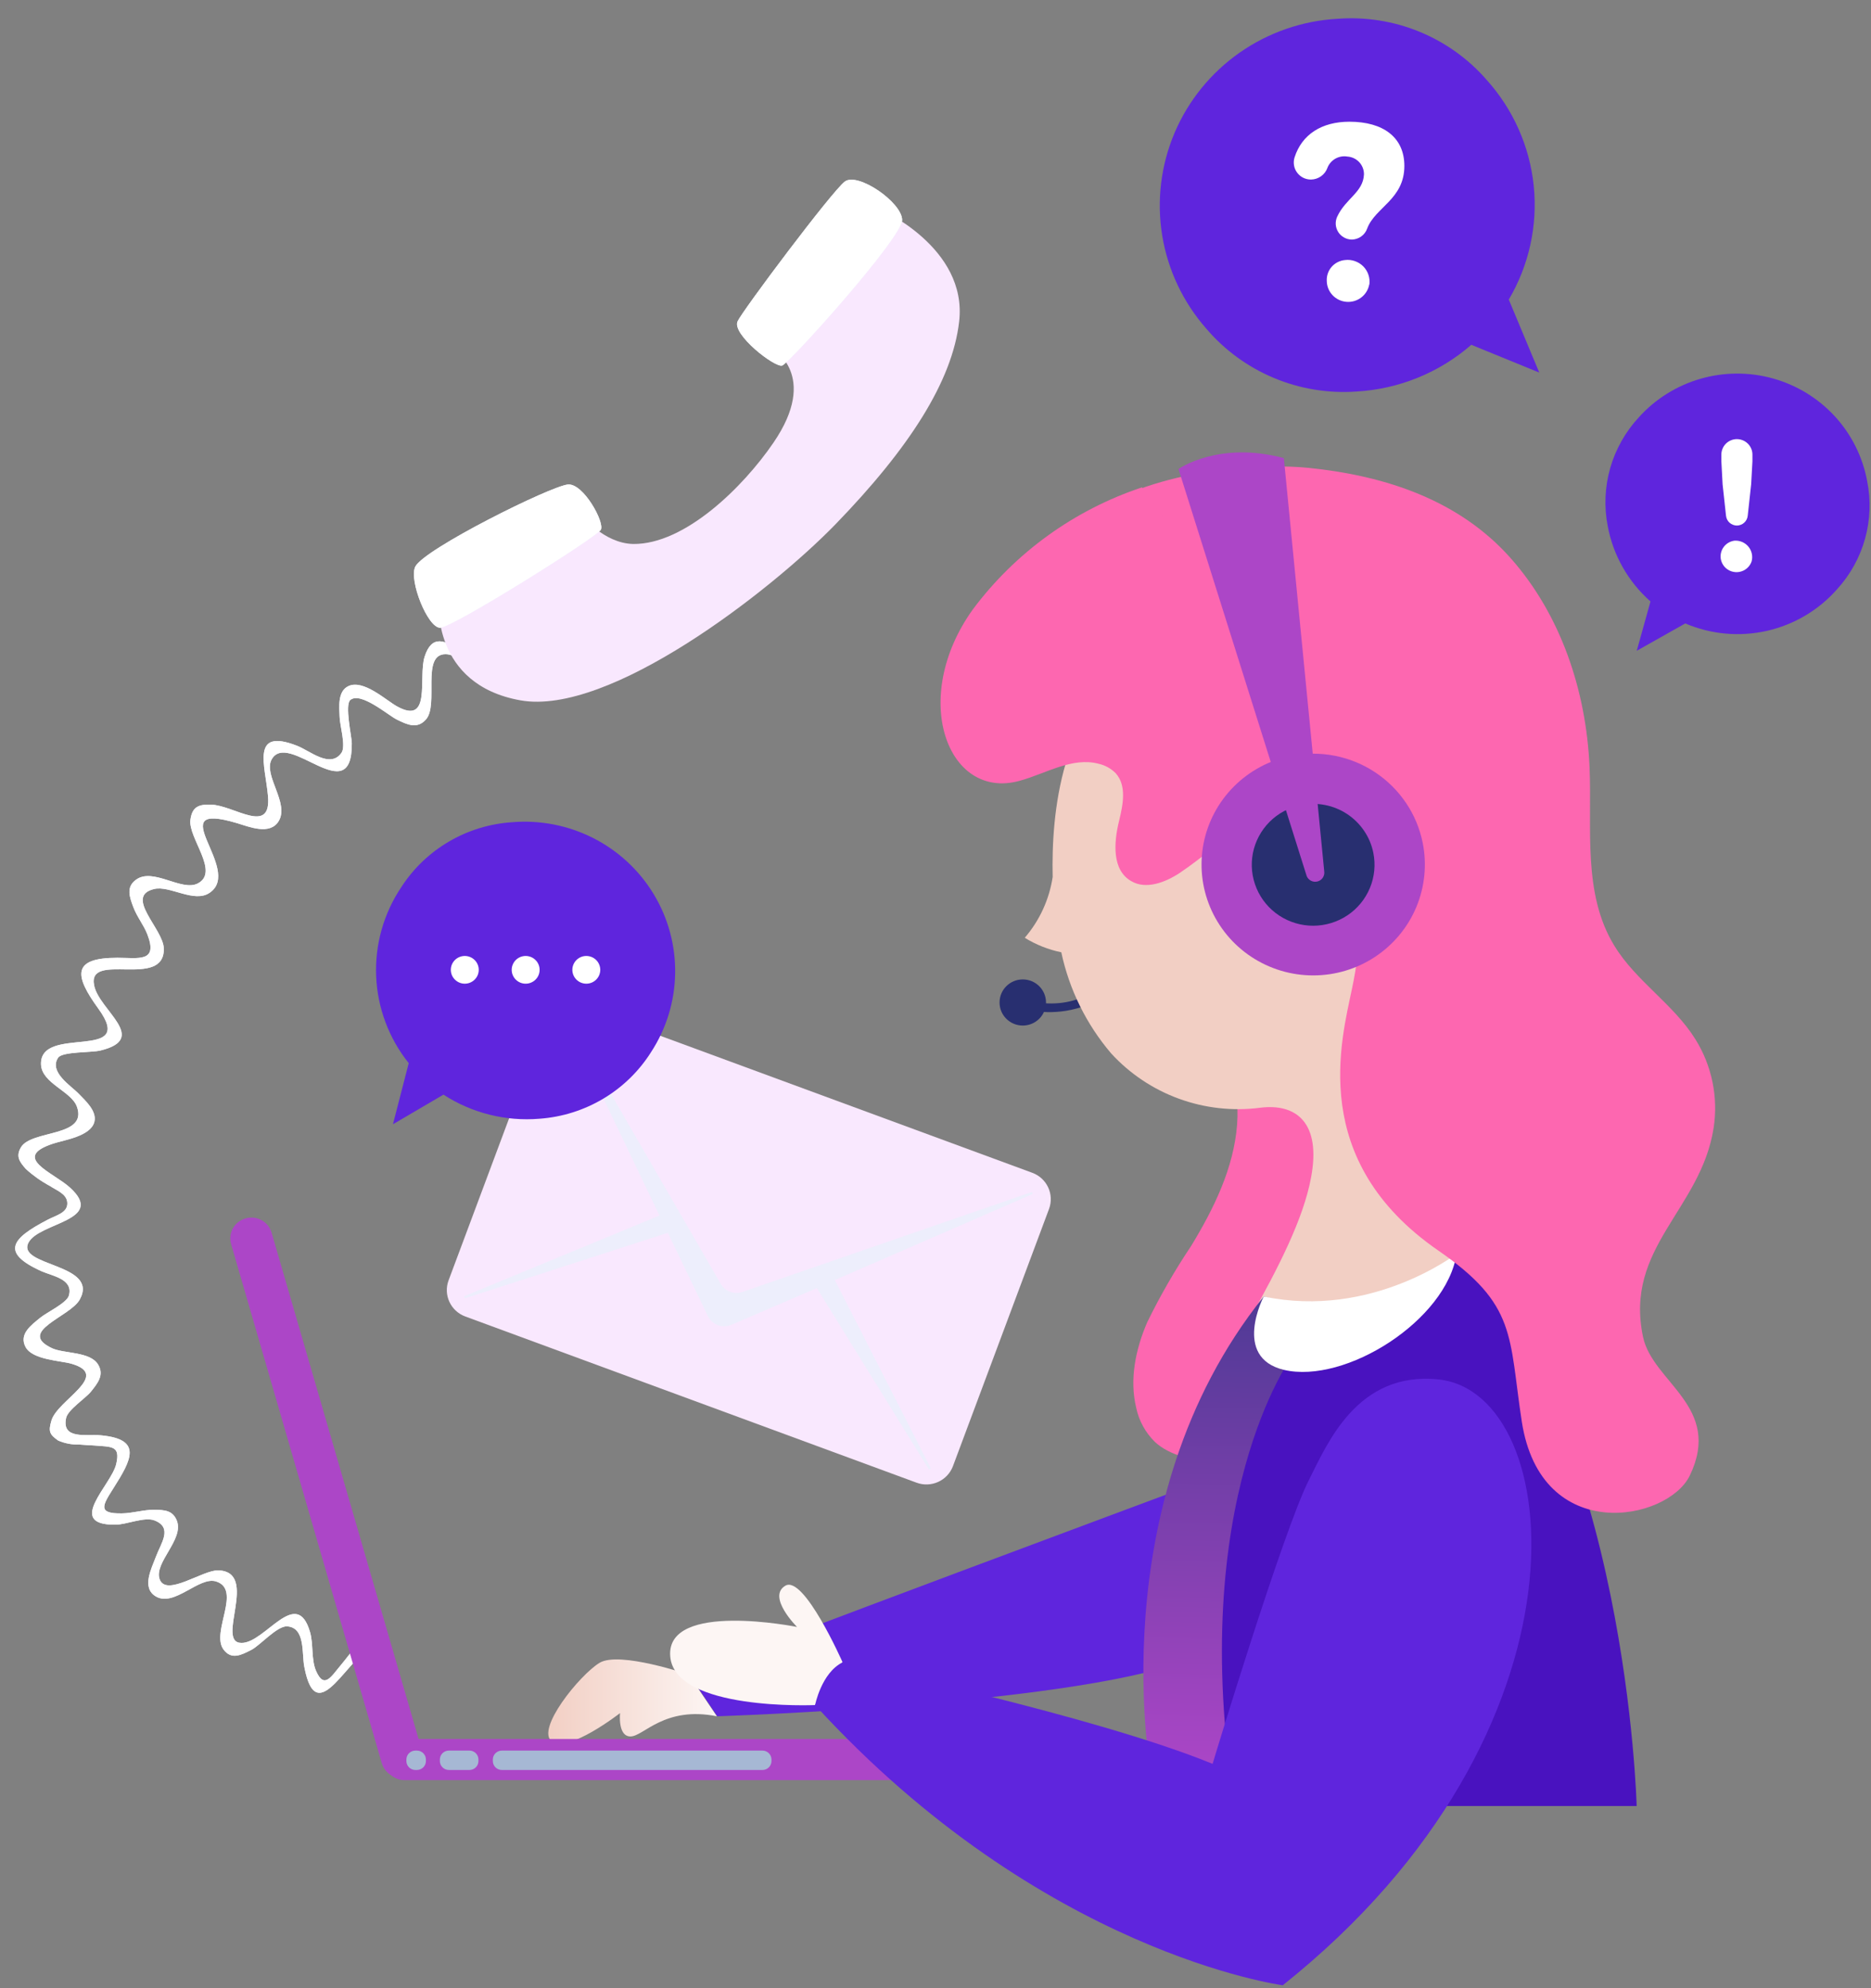 <svg width="64" height="68" viewBox="0 0 64 68" fill="none" xmlns="http://www.w3.org/2000/svg">
<rect x="0" y="0" width="64" height="68" fill="#808080" stroke="none"/>
<path d="M35.311 40.112L19.876 34.428C19.374 34.243 18.816 34.498 18.63 34.996L15.345 43.789C15.158 44.288 15.414 44.842 15.917 45.027L31.352 50.711C31.854 50.896 32.412 50.642 32.598 50.143L35.883 41.35C36.069 40.851 35.813 40.297 35.311 40.112Z" fill="#F9E8FE"/>
<g style="mix-blend-mode:multiply">
<path d="M28.556 43.78L35.305 40.846C35.313 40.841 35.319 40.834 35.321 40.825C35.324 40.816 35.324 40.807 35.32 40.798C35.316 40.79 35.31 40.783 35.302 40.778C35.294 40.774 35.284 40.773 35.275 40.775L25.404 44.184C25.267 44.234 25.116 44.234 24.979 44.184C24.842 44.135 24.727 44.038 24.654 43.911L19.48 34.96C19.475 34.952 19.466 34.946 19.457 34.944C19.447 34.942 19.437 34.943 19.429 34.948C19.42 34.952 19.413 34.96 19.41 34.969C19.407 34.978 19.407 34.988 19.41 34.997L22.557 41.574L15.903 44.323C15.894 44.327 15.887 44.335 15.883 44.344C15.879 44.353 15.878 44.364 15.882 44.373C15.885 44.383 15.892 44.391 15.901 44.395C15.911 44.4 15.921 44.401 15.931 44.398L22.845 42.164L24.212 45.011C24.281 45.155 24.404 45.267 24.555 45.323C24.705 45.379 24.872 45.375 25.02 45.311L27.942 44.055L31.758 50.232C31.763 50.241 31.772 50.248 31.782 50.251C31.791 50.253 31.802 50.252 31.811 50.247C31.82 50.242 31.826 50.234 31.829 50.224C31.832 50.215 31.831 50.204 31.826 50.195L28.556 43.78Z" fill="#EDEEFC"/>
</g>
<path d="M45.759 0.642C46.712 0.571 47.668 0.722 48.551 1.084C49.434 1.445 50.22 2.007 50.846 2.724C51.76 3.736 52.326 5.009 52.464 6.362C52.601 7.714 52.302 9.074 51.61 10.246L52.653 12.743L50.328 11.793C49.236 12.745 47.855 13.307 46.404 13.391C45.437 13.46 44.468 13.301 43.575 12.927C42.682 12.554 41.89 11.976 41.264 11.242C40.47 10.339 39.946 9.233 39.754 8.05C39.562 6.866 39.708 5.653 40.176 4.548C40.645 3.443 41.417 2.491 42.404 1.8C43.391 1.11 44.553 0.708 45.759 0.642Z" fill="#5F25DD"/>
<path d="M44.836 6.141C44.744 6.14 44.653 6.118 44.571 6.076C44.489 6.033 44.419 5.973 44.365 5.898C44.311 5.824 44.276 5.738 44.262 5.647C44.248 5.557 44.255 5.464 44.284 5.377C44.534 4.603 45.204 4.163 46.158 4.163C47.321 4.163 48.038 4.702 48.038 5.675C48.038 6.819 47.038 7.089 46.766 7.816C46.728 7.926 46.657 8.02 46.562 8.088C46.468 8.155 46.355 8.192 46.239 8.194C46.146 8.192 46.056 8.168 45.975 8.123C45.895 8.079 45.827 8.015 45.777 7.938C45.728 7.86 45.698 7.772 45.691 7.681C45.685 7.59 45.701 7.498 45.739 7.414C46.031 6.784 46.629 6.581 46.656 5.965C46.658 5.811 46.601 5.662 46.496 5.548C46.391 5.435 46.246 5.365 46.091 5.355C45.949 5.33 45.804 5.356 45.679 5.426C45.554 5.497 45.457 5.608 45.406 5.742C45.365 5.857 45.289 5.957 45.189 6.028C45.089 6.099 44.969 6.139 44.846 6.141H44.836ZM46.836 9.732C46.803 9.91 46.704 10.069 46.559 10.178C46.415 10.287 46.234 10.339 46.053 10.323C45.872 10.308 45.703 10.226 45.58 10.094C45.456 9.962 45.386 9.789 45.384 9.608C45.375 9.432 45.435 9.258 45.552 9.125C45.669 8.992 45.834 8.909 46.011 8.894C46.124 8.88 46.239 8.893 46.347 8.931C46.455 8.969 46.553 9.03 46.633 9.111C46.713 9.192 46.773 9.29 46.809 9.398C46.845 9.506 46.856 9.62 46.841 9.732H46.836Z" fill="white"/>
<path d="M17.153 23.184C16.403 23.246 15.009 20.923 14.524 22.462C14.299 23.169 14.774 24.827 13.571 24.154C13.196 23.943 12.427 23.226 11.917 23.467C11.542 23.643 11.604 24.181 11.617 24.517C11.617 24.78 11.839 25.509 11.684 25.742C11.304 26.298 10.609 25.683 10.167 25.509C8.562 24.879 9.075 26.172 9.167 27.227C9.287 28.579 8.015 27.547 7.222 27.52C6.787 27.505 6.573 27.599 6.513 28.038C6.43 28.661 7.527 29.828 6.762 30.217C6.208 30.498 5.235 29.661 4.653 30.088C4.308 30.336 4.428 30.674 4.56 31.024C4.693 31.374 4.918 31.637 5.043 31.964C5.413 32.927 4.735 32.758 4.015 32.758C2.456 32.758 2.538 33.361 3.363 34.496C4.71 36.345 1.343 35.017 1.403 36.412C1.433 37.052 2.433 37.32 2.628 37.843C3.018 38.901 1.081 38.633 0.718 39.238C0.531 39.553 0.668 39.735 0.886 39.983C1.135 40.209 1.411 40.404 1.708 40.563C1.926 40.712 2.273 40.824 2.301 41.122C2.333 41.479 1.926 41.561 1.621 41.722C0.421 42.348 -0.019 42.834 1.428 43.482C1.801 43.646 2.516 43.748 2.356 44.313C2.286 44.562 1.586 44.897 1.391 45.058C1.068 45.321 0.641 45.624 0.873 46.068C1.106 46.512 2.071 46.535 2.438 46.641C3.828 47.038 1.958 47.882 1.758 48.59C1.653 48.952 1.688 49.059 1.991 49.27C2.217 49.367 2.462 49.414 2.708 49.406C2.878 49.423 3.048 49.426 3.208 49.438C3.828 49.488 4.123 49.438 3.975 50.074C3.81 50.791 2.226 52.158 3.94 52.148C4.33 52.148 4.94 51.868 5.285 52.002C5.92 52.25 5.505 52.779 5.333 53.243C5.178 53.655 4.833 54.31 5.333 54.603C5.965 54.973 6.812 53.905 7.392 54.089C8.282 54.372 7.21 55.814 7.642 56.412C7.917 56.784 8.247 56.608 8.602 56.427C8.89 56.28 9.482 55.605 9.819 55.625C10.454 55.663 10.319 56.561 10.409 57.008C10.842 59.313 11.982 56.422 12.851 56.323C13.086 56.295 13.101 55.923 12.851 55.95C12.307 56.012 11.994 56.556 11.664 56.943C11.334 57.33 11.094 57.792 10.812 57.151C10.642 56.762 10.724 56.236 10.607 55.826C10.147 54.23 9.07 56.201 8.26 56.191C7.352 56.191 8.88 53.769 7.472 53.709C6.942 53.687 5.68 54.633 5.46 54.01C5.26 53.446 6.305 52.65 6.048 52.007C5.908 51.657 5.633 51.642 5.278 51.637C4.923 51.632 4.54 51.756 4.17 51.761C3.323 51.776 3.508 51.486 3.883 50.895C4.498 49.925 4.883 49.225 3.453 49.091C2.953 49.044 2.103 49.245 2.261 48.5C2.321 48.215 2.936 47.818 3.111 47.597C3.341 47.309 3.568 47.033 3.361 46.679C3.096 46.217 2.186 46.304 1.776 46.11C0.563 45.539 2.401 45.041 2.728 44.447C3.413 43.207 0.538 43.318 0.978 42.494C1.348 41.807 3.626 41.75 2.403 40.626C1.828 40.097 0.361 39.593 1.818 39.114C2.193 38.99 3.101 38.866 3.228 38.37C3.321 38.002 2.921 37.645 2.701 37.417C2.451 37.149 1.661 36.672 1.988 36.176C2.131 35.96 3.143 36.007 3.443 35.928C5.108 35.518 3.391 34.558 3.221 33.706C2.971 32.518 5.645 33.85 5.603 32.436C5.583 31.768 4.238 30.654 5.273 30.406C5.81 30.277 6.648 30.902 7.175 30.532C8.335 29.741 5.453 27.368 8.097 28.15C8.525 28.279 9.237 28.579 9.535 28.08C9.899 27.47 9.012 26.527 9.285 25.988C9.844 24.926 12.057 27.77 12.034 25.417C12.034 25.214 11.784 24.102 11.984 23.941C12.339 23.645 13.284 24.469 13.569 24.608C13.931 24.787 14.271 24.946 14.569 24.608C15.021 24.112 14.396 22.375 15.239 22.375C15.918 22.375 16.311 23.616 17.123 23.549C17.373 23.529 17.373 23.157 17.123 23.176L17.153 23.184Z" fill="#EDEEFC"/>
<g style="mix-blend-mode:multiply">
<path d="M17.153 23.184C16.403 23.246 15.009 20.923 14.524 22.462C14.299 23.169 14.774 24.827 13.571 24.154C13.196 23.943 12.427 23.226 11.917 23.467C11.542 23.643 11.604 24.181 11.617 24.517C11.617 24.78 11.839 25.509 11.684 25.742C11.304 26.298 10.609 25.683 10.167 25.509C8.562 24.879 9.075 26.172 9.167 27.227C9.287 28.579 8.015 27.547 7.222 27.52C6.787 27.505 6.573 27.599 6.513 28.038C6.43 28.661 7.527 29.828 6.762 30.217C6.208 30.498 5.235 29.661 4.653 30.088C4.308 30.336 4.428 30.674 4.56 31.024C4.693 31.374 4.918 31.637 5.043 31.964C5.413 32.927 4.735 32.758 4.015 32.758C2.456 32.758 2.538 33.361 3.363 34.496C4.71 36.345 1.343 35.017 1.403 36.412C1.433 37.052 2.433 37.32 2.628 37.843C3.018 38.901 1.081 38.633 0.718 39.238C0.531 39.553 0.668 39.735 0.886 39.983C1.135 40.209 1.411 40.404 1.708 40.563C1.926 40.712 2.273 40.824 2.301 41.122C2.333 41.479 1.926 41.561 1.621 41.722C0.421 42.348 -0.019 42.834 1.428 43.482C1.801 43.646 2.516 43.748 2.356 44.313C2.286 44.562 1.586 44.897 1.391 45.058C1.068 45.321 0.641 45.624 0.873 46.068C1.106 46.512 2.071 46.535 2.438 46.641C3.828 47.038 1.958 47.882 1.758 48.59C1.653 48.952 1.688 49.059 1.991 49.27C2.217 49.367 2.462 49.414 2.708 49.406C2.878 49.423 3.048 49.426 3.208 49.438C3.828 49.488 4.123 49.438 3.975 50.074C3.81 50.791 2.226 52.158 3.94 52.148C4.33 52.148 4.94 51.868 5.285 52.002C5.92 52.25 5.505 52.779 5.333 53.243C5.178 53.655 4.833 54.31 5.333 54.603C5.965 54.973 6.812 53.905 7.392 54.089C8.282 54.372 7.21 55.814 7.642 56.412C7.917 56.784 8.247 56.608 8.602 56.427C8.89 56.28 9.482 55.605 9.819 55.625C10.454 55.663 10.319 56.561 10.409 57.008C10.842 59.313 11.982 56.422 12.851 56.323C13.086 56.295 13.101 55.923 12.851 55.95C12.307 56.012 11.994 56.556 11.664 56.943C11.334 57.33 11.094 57.792 10.812 57.151C10.642 56.762 10.724 56.236 10.607 55.826C10.147 54.23 9.07 56.201 8.26 56.191C7.352 56.191 8.88 53.769 7.472 53.709C6.942 53.687 5.68 54.633 5.46 54.01C5.26 53.446 6.305 52.65 6.048 52.007C5.908 51.657 5.633 51.642 5.278 51.637C4.923 51.632 4.54 51.756 4.17 51.761C3.323 51.776 3.508 51.486 3.883 50.895C4.498 49.925 4.883 49.225 3.453 49.091C2.953 49.044 2.103 49.245 2.261 48.5C2.321 48.215 2.936 47.818 3.111 47.597C3.341 47.309 3.568 47.033 3.361 46.679C3.096 46.217 2.186 46.304 1.776 46.11C0.563 45.539 2.401 45.041 2.728 44.447C3.413 43.207 0.538 43.318 0.978 42.494C1.348 41.807 3.626 41.75 2.403 40.626C1.828 40.097 0.361 39.593 1.818 39.114C2.193 38.99 3.101 38.866 3.228 38.37C3.321 38.002 2.921 37.645 2.701 37.417C2.451 37.149 1.661 36.672 1.988 36.176C2.131 35.96 3.143 36.007 3.443 35.928C5.108 35.518 3.391 34.558 3.221 33.706C2.971 32.518 5.645 33.85 5.603 32.436C5.583 31.768 4.238 30.654 5.273 30.406C5.81 30.277 6.648 30.902 7.175 30.532C8.335 29.741 5.453 27.368 8.097 28.15C8.525 28.279 9.237 28.579 9.535 28.08C9.899 27.47 9.012 26.527 9.285 25.988C9.844 24.926 12.057 27.77 12.034 25.417C12.034 25.214 11.784 24.102 11.984 23.941C12.339 23.645 13.284 24.469 13.569 24.608C13.931 24.787 14.271 24.946 14.569 24.608C15.021 24.112 14.396 22.375 15.239 22.375C15.918 22.375 16.311 23.616 17.123 23.549C17.373 23.529 17.373 23.157 17.123 23.176L17.153 23.184Z" fill="white"/>
</g>
<path d="M26.412 11.921C26.412 11.921 28.047 12.827 26.452 15.148C25.424 16.652 23.43 18.622 21.663 18.605C20.648 18.587 19.888 17.612 19.888 17.612L15.009 20.575C15.009 20.575 14.761 23.41 17.801 23.953C20.84 24.497 26.344 20.23 28.576 17.935C31.106 15.326 32.576 13.033 32.808 11.003C33.108 8.452 30.074 7.142 30.074 7.142L26.412 11.921Z" fill="#F9E8FE"/>
<path d="M25.23 10.991C25.027 11.433 26.509 12.587 26.757 12.502C27.004 12.418 30.864 8.127 30.859 7.524C30.854 6.921 29.339 5.876 28.896 6.211C28.454 6.546 25.385 10.641 25.23 10.991Z" fill="#EDEEFC"/>
<path d="M14.204 19.382C13.981 19.848 14.629 21.471 15.054 21.471C15.479 21.471 20.418 18.369 20.553 18.119C20.688 17.868 19.96 16.53 19.43 16.57C18.843 16.62 14.501 18.779 14.204 19.382Z" fill="#EDEEFC"/>
<path d="M25.23 10.991C25.027 11.433 26.509 12.587 26.757 12.502C27.004 12.418 30.864 8.127 30.859 7.524C30.854 6.921 29.339 5.876 28.896 6.211C28.454 6.546 25.385 10.641 25.23 10.991Z" fill="white"/>
<path d="M14.204 19.382C13.981 19.848 14.629 21.471 15.054 21.471C15.479 21.471 20.418 18.369 20.553 18.119C20.688 17.868 19.96 16.53 19.43 16.57C18.843 16.62 14.501 18.779 14.204 19.382Z" fill="white"/>
<path d="M45.506 51.625C44.239 50.904 42.87 50.378 41.444 50.063C40.759 49.912 40.022 49.791 39.507 49.319C39.182 49 38.958 48.592 38.865 48.148C38.63 47.177 38.845 46.142 39.242 45.224C39.682 44.323 40.183 43.452 40.742 42.618C41.522 41.338 42.204 39.948 42.317 38.456C42.424 37.032 41.917 35.496 40.774 34.649C40.719 34.608 40.662 34.568 40.602 34.53H46.976L45.506 51.625Z" fill="#FD67B0"/>
<path d="M23.562 57.276C23.562 57.276 21.19 56.462 20.51 56.871C19.83 57.281 18.313 59.154 18.878 59.561C19.443 59.968 21.21 58.591 21.21 58.591C21.21 58.591 21.123 59.4 21.573 59.39C22.023 59.38 22.727 58.345 24.522 58.7" fill="url(#paint0_linear)"/>
<path d="M40.977 50.714C40.977 50.714 24.887 56.695 23.575 57.276L24.535 58.7C24.535 58.7 37.268 58.298 40.977 56.635" fill="#5F25DD"/>
<path d="M39.51 31.073C39.51 31.073 38.273 35.009 35.145 34.215L35.038 34.503C35.038 34.503 38.2 35.55 39.837 31.292" fill="#282F70"/>
<path d="M34.985 35.076C35.424 35.076 35.78 34.723 35.78 34.287C35.78 33.851 35.424 33.498 34.985 33.498C34.546 33.498 34.191 33.851 34.191 34.287C34.191 34.723 34.546 35.076 34.985 35.076Z" fill="#282F70"/>
<path d="M51.693 45.661C50.657 44.24 49.693 42.768 48.806 41.251C47.731 38.084 50.145 35.516 50.145 35.516L48.168 36.191C48.168 36.104 48.186 36.019 48.196 35.943C49.526 34.95 50.493 33.538 50.4 31.627C49.725 17.922 40.227 21.72 38.957 22.534C36.283 24.229 35.958 27.825 36.008 29.994C35.892 30.762 35.561 31.483 35.053 32.074C35.437 32.311 35.86 32.479 36.303 32.57C36.574 33.844 37.16 35.032 38.007 36.027C38.642 36.721 39.436 37.253 40.322 37.577C41.208 37.901 42.16 38.008 43.097 37.888C44.346 37.727 45.199 38.407 44.846 40.276C44.324 43.117 41.369 46.976 40.482 49.555C38.732 54.61 40.082 59.941 40.082 59.941C46.286 63.371 53.148 60.336 53.148 60.336C54.237 57.358 55.037 50.282 51.693 45.661Z" fill="url(#paint1_linear)"/>
<path d="M43.227 44.343C43.227 44.343 47.153 45.641 49.825 42.881C49.825 42.881 55.227 50.245 55.01 60.859H39.4C39.4 60.859 37.547 51.436 43.227 44.343Z" fill="url(#paint2_linear)"/>
<path d="M44.201 46.383C44.201 46.383 40.565 51.292 42.237 61.77H55.984C55.984 61.77 55.657 48.845 49.821 42.889L47.668 45.108L44.201 46.383Z" fill="#4912BF"/>
<path d="M43.227 44.343C43.227 44.343 42.139 46.425 43.916 46.852C46.026 47.348 49.48 45.154 49.825 42.881C49.818 42.881 46.928 45.12 43.227 44.343Z" fill="white"/>
<path d="M37.727 17.282C40.272 15.91 43.477 15.875 44.726 15.999C47.476 16.272 49.95 17.148 51.673 19.089C53.395 21.03 54.257 23.633 54.372 26.219C54.462 28.309 54.122 30.567 55.227 32.356C55.962 33.558 57.244 34.342 57.992 35.543C58.558 36.448 58.779 37.525 58.617 38.578C58.179 41.38 55.55 42.663 56.204 45.733C56.537 47.284 58.931 48.115 57.804 50.463C57.054 52.027 52.715 52.88 52.055 48.622C51.605 45.693 51.895 44.631 49.2 42.772C44.726 39.685 45.884 35.575 46.254 33.781C47.476 27.986 43.644 27.676 41.352 28.259" fill="#FD67B0"/>
<path d="M13.056 60.294L7.905 42.549C7.879 42.459 7.871 42.364 7.883 42.271C7.894 42.178 7.924 42.088 7.97 42.006C8.017 41.925 8.079 41.853 8.154 41.795C8.228 41.738 8.314 41.695 8.405 41.671C8.496 41.645 8.591 41.637 8.685 41.648C8.779 41.66 8.87 41.689 8.953 41.735C9.035 41.781 9.107 41.843 9.166 41.917C9.224 41.992 9.267 42.076 9.292 42.167L14.444 59.911C14.47 60.002 14.477 60.096 14.466 60.189C14.455 60.282 14.425 60.373 14.378 60.454C14.332 60.536 14.27 60.608 14.195 60.665C14.12 60.723 14.035 60.765 13.944 60.79C13.853 60.816 13.757 60.823 13.663 60.812C13.569 60.801 13.479 60.771 13.396 60.725C13.313 60.679 13.241 60.617 13.183 60.543C13.124 60.469 13.082 60.384 13.056 60.294Z" fill="#AC46C7"/>
<path d="M32.438 60.884H13.839C13.651 60.884 13.471 60.811 13.338 60.68C13.204 60.55 13.127 60.373 13.124 60.187C13.124 59.998 13.199 59.818 13.333 59.685C13.467 59.552 13.649 59.477 13.839 59.477H32.438C32.628 59.477 32.81 59.552 32.944 59.685C33.078 59.818 33.153 59.998 33.153 60.187C33.15 60.373 33.073 60.55 32.94 60.68C32.806 60.811 32.626 60.884 32.438 60.884Z" fill="#AC46C7"/>
<g style="mix-blend-mode:multiply">
<path d="M14.261 59.874H14.209C14.039 59.874 13.901 60.011 13.901 60.179V60.231C13.901 60.4 14.039 60.537 14.209 60.537H14.261C14.431 60.537 14.569 60.4 14.569 60.231V60.179C14.569 60.011 14.431 59.874 14.261 59.874Z" fill="#A6B8D4"/>
</g>
<g style="mix-blend-mode:multiply">
<path d="M16.058 59.874H15.354C15.184 59.874 15.046 60.011 15.046 60.179V60.231C15.046 60.4 15.184 60.537 15.354 60.537H16.058C16.228 60.537 16.366 60.4 16.366 60.231V60.179C16.366 60.011 16.228 59.874 16.058 59.874Z" fill="#A6B8D4"/>
</g>
<g style="mix-blend-mode:multiply">
<path d="M31.369 59.874H30.664C30.494 59.874 30.356 60.011 30.356 60.179V60.231C30.356 60.4 30.494 60.537 30.664 60.537H31.369C31.538 60.537 31.676 60.4 31.676 60.231V60.179C31.676 60.011 31.538 59.874 31.369 59.874Z" fill="#A6B8D4"/>
</g>
<g style="mix-blend-mode:multiply">
<path d="M26.082 59.874H17.166C16.996 59.874 16.858 60.011 16.858 60.179V60.231C16.858 60.4 16.996 60.537 17.166 60.537H26.082C26.252 60.537 26.389 60.4 26.389 60.231V60.179C26.389 60.011 26.252 59.874 26.082 59.874Z" fill="#A6B8D4"/>
</g>
<path d="M27.877 58.317C27.877 58.317 23.052 58.528 22.925 56.637C22.797 54.746 27.264 55.645 27.264 55.645C27.264 55.645 26.227 54.615 26.862 54.235C27.497 53.855 28.819 56.848 28.819 56.848" fill="url(#paint3_linear)"/>
<path d="M44.769 50.627C45.399 49.386 46.423 46.885 49.213 47.18C53.572 47.641 54.8 59.201 43.879 67.9C43.879 67.9 35.655 66.818 27.881 58.318C27.881 58.318 28.096 57.214 28.824 56.854C28.824 56.854 37.405 58.658 41.479 60.328C41.477 60.318 43.879 52.392 44.769 50.627Z" fill="#5F25DD"/>
<path d="M39.062 16.669C36.751 17.439 34.733 18.895 33.281 20.838C31.099 23.871 32.408 27.39 34.878 26.705C35.783 26.457 36.668 25.884 37.578 26.122C37.801 26.172 38.005 26.285 38.165 26.447C38.545 26.869 38.415 27.522 38.28 28.073C38.097 28.817 38.03 29.765 38.702 30.14C39.202 30.433 39.865 30.18 40.355 29.855C41.177 29.306 41.529 28.879 42.444 28.502C43.754 27.961 45.989 28.311 46.444 31.128L48.443 30.316" fill="#FD67B0"/>
<path d="M48.666 28.83C48.813 29.565 48.737 30.327 48.449 31.02C48.16 31.712 47.671 32.304 47.043 32.721C46.416 33.138 45.678 33.361 44.923 33.361C44.168 33.362 43.429 33.14 42.801 32.724C42.173 32.309 41.683 31.717 41.393 31.025C41.103 30.333 41.026 29.571 41.172 28.835C41.319 28.1 41.681 27.424 42.214 26.893C42.747 26.362 43.426 25.999 44.166 25.852C44.659 25.753 45.166 25.752 45.659 25.849C46.152 25.945 46.62 26.137 47.038 26.414C47.456 26.691 47.815 27.046 48.094 27.461C48.374 27.875 48.568 28.34 48.666 28.83Z" fill="url(#paint4_linear)"/>
<path d="M46.976 29.165C47.058 29.569 47.018 29.988 46.86 30.369C46.702 30.751 46.434 31.077 46.09 31.307C45.745 31.537 45.34 31.66 44.925 31.662C44.509 31.663 44.103 31.542 43.757 31.314C43.411 31.086 43.141 30.762 42.981 30.381C42.821 30.001 42.778 29.582 42.857 29.177C42.937 28.773 43.136 28.401 43.428 28.108C43.721 27.816 44.094 27.616 44.502 27.534C44.772 27.48 45.05 27.479 45.321 27.532C45.592 27.584 45.849 27.689 46.079 27.841C46.309 27.992 46.506 28.187 46.66 28.414C46.814 28.641 46.922 28.896 46.976 29.165Z" fill="#282F70"/>
<path d="M44.684 29.922L40.312 16.041C40.312 16.041 41.679 15.069 43.916 15.669L45.296 29.79C45.304 29.836 45.302 29.883 45.29 29.928C45.277 29.973 45.255 30.014 45.224 30.05C45.194 30.085 45.156 30.113 45.113 30.131C45.07 30.15 45.023 30.159 44.976 30.158C44.908 30.155 44.843 30.131 44.79 30.088C44.737 30.046 44.7 29.987 44.684 29.922Z" fill="url(#paint5_linear)"/>
<path d="M63.868 16.451C64 17.103 63.976 17.776 63.799 18.417C63.622 19.058 63.296 19.65 62.848 20.144C62.219 20.862 61.376 21.364 60.441 21.576C59.506 21.787 58.528 21.699 57.647 21.323L55.987 22.258L56.457 20.571C55.695 19.898 55.18 18.992 54.995 17.997C54.866 17.337 54.895 16.657 55.079 16.01C55.264 15.364 55.599 14.769 56.057 14.274C56.62 13.649 57.349 13.192 58.16 12.957C58.971 12.722 59.833 12.717 60.646 12.944C61.46 13.171 62.193 13.62 62.763 14.239C63.333 14.86 63.715 15.626 63.868 16.451Z" fill="#5F25DD"/>
<path d="M59.916 19.201C59.886 19.292 59.831 19.373 59.758 19.436C59.685 19.499 59.596 19.542 59.501 19.56C59.406 19.578 59.308 19.57 59.217 19.538C59.125 19.505 59.044 19.45 58.982 19.376C58.92 19.302 58.879 19.213 58.862 19.119C58.846 19.024 58.856 18.927 58.89 18.837C58.925 18.747 58.982 18.668 59.058 18.607C59.133 18.547 59.223 18.508 59.319 18.493C59.41 18.485 59.501 18.499 59.586 18.534C59.67 18.569 59.745 18.623 59.803 18.692C59.862 18.762 59.903 18.844 59.922 18.933C59.942 19.021 59.94 19.113 59.916 19.201ZM59.416 17.975C59.324 17.975 59.234 17.941 59.164 17.88C59.095 17.819 59.051 17.734 59.041 17.642L58.924 16.57C58.909 16.322 58.897 16.046 58.882 15.786V15.557C58.88 15.487 58.893 15.418 58.919 15.353C58.945 15.287 58.984 15.228 59.033 15.178C59.082 15.128 59.141 15.088 59.206 15.061C59.271 15.033 59.341 15.019 59.411 15.019C59.553 15.019 59.688 15.075 59.788 15.174C59.888 15.273 59.944 15.407 59.944 15.547V15.776C59.929 16.024 59.916 16.299 59.901 16.56L59.784 17.632C59.776 17.725 59.734 17.812 59.665 17.875C59.596 17.939 59.505 17.974 59.411 17.975H59.416Z" fill="white"/>
<path d="M17.513 28.122C16.752 28.172 16.014 28.398 15.357 28.783C14.7 29.167 14.143 29.699 13.731 30.336C13.124 31.237 12.822 32.306 12.867 33.39C12.912 34.473 13.302 35.513 13.981 36.362L13.441 38.452L15.169 37.439C16.14 38.069 17.295 38.359 18.451 38.263C19.222 38.208 19.969 37.974 20.633 37.579C21.296 37.184 21.856 36.64 22.267 35.99C22.791 35.188 23.078 34.256 23.094 33.3C23.111 32.344 22.857 31.403 22.362 30.584C21.867 29.764 21.15 29.099 20.293 28.664C19.435 28.229 18.472 28.041 17.513 28.122Z" fill="#5F25DD"/>
<path d="M15.899 33.644C15.836 33.644 15.774 33.632 15.716 33.608C15.658 33.584 15.605 33.549 15.561 33.505C15.517 33.461 15.481 33.409 15.457 33.352C15.433 33.294 15.421 33.233 15.421 33.17C15.421 33.108 15.433 33.046 15.457 32.989C15.481 32.931 15.517 32.879 15.561 32.835C15.605 32.791 15.658 32.756 15.716 32.732C15.774 32.709 15.836 32.696 15.899 32.696C15.961 32.696 16.023 32.709 16.081 32.732C16.139 32.756 16.192 32.791 16.236 32.835C16.28 32.879 16.316 32.931 16.34 32.989C16.364 33.046 16.376 33.108 16.376 33.17C16.376 33.233 16.364 33.294 16.34 33.352C16.316 33.409 16.28 33.461 16.236 33.505C16.192 33.549 16.139 33.584 16.081 33.608C16.023 33.632 15.961 33.644 15.899 33.644Z" fill="white"/>
<path d="M17.981 33.644C17.918 33.644 17.856 33.632 17.798 33.608C17.74 33.584 17.687 33.549 17.643 33.505C17.599 33.461 17.564 33.409 17.54 33.352C17.515 33.294 17.503 33.233 17.503 33.17C17.503 33.108 17.515 33.046 17.54 32.989C17.564 32.931 17.599 32.879 17.643 32.835C17.687 32.791 17.74 32.756 17.798 32.732C17.856 32.709 17.918 32.696 17.981 32.696C18.043 32.696 18.105 32.709 18.163 32.732C18.221 32.756 18.274 32.791 18.318 32.835C18.363 32.879 18.398 32.931 18.422 32.989C18.446 33.046 18.458 33.108 18.458 33.17C18.458 33.233 18.446 33.294 18.422 33.352C18.398 33.409 18.363 33.461 18.318 33.505C18.274 33.549 18.221 33.584 18.163 33.608C18.105 33.632 18.043 33.644 17.981 33.644Z" fill="white"/>
<path d="M20.055 33.644C19.929 33.644 19.807 33.594 19.718 33.505C19.628 33.416 19.578 33.296 19.578 33.17C19.578 33.045 19.628 32.924 19.718 32.835C19.807 32.746 19.929 32.696 20.055 32.696C20.118 32.696 20.18 32.709 20.238 32.732C20.296 32.756 20.349 32.791 20.393 32.835C20.437 32.879 20.473 32.931 20.496 32.989C20.52 33.046 20.533 33.108 20.533 33.17C20.533 33.233 20.52 33.294 20.496 33.352C20.473 33.409 20.437 33.461 20.393 33.505C20.349 33.549 20.296 33.584 20.238 33.608C20.18 33.632 20.118 33.644 20.055 33.644Z" fill="white"/>
<defs>
<linearGradient id="paint0_linear" x1="18.753" y1="58.196" x2="24.522" y2="58.196" gradientUnits="userSpaceOnUse">
<stop stop-color="#F2CFC4"/>
<stop offset="1" stop-color="#FDF6F4"/>
</linearGradient>
<linearGradient id="paint1_linear" x1="2915.7" y1="6634.06" x2="4366.11" y2="6634.06" gradientUnits="userSpaceOnUse">
<stop stop-color="#F2CFC4"/>
<stop offset="1" stop-color="#FDF6F4"/>
</linearGradient>
<linearGradient id="paint2_linear" x1="47.058" y1="60.859" x2="47.671" y2="38.364" gradientUnits="userSpaceOnUse">
<stop stop-color="#AC46C7"/>
<stop offset="1" stop-color="#2C3582"/>
</linearGradient>
<linearGradient id="paint3_linear" x1="661.006" y1="1013.22" x2="715.634" y2="935.079" gradientUnits="userSpaceOnUse">
<stop stop-color="#F2CFC4"/>
<stop offset="1" stop-color="#FDF6F4"/>
</linearGradient>
<linearGradient id="paint4_linear" x1="1381.78" y1="910.628" x2="1615.22" y2="910.628" gradientUnits="userSpaceOnUse">
<stop stop-color="#AC46C7"/>
<stop offset="1" stop-color="#2C3582"/>
</linearGradient>
<linearGradient id="paint5_linear" x1="900.125" y1="1328.26" x2="999.657" y2="1328.26" gradientUnits="userSpaceOnUse">
<stop stop-color="#AC46C7"/>
<stop offset="1" stop-color="#2C3582"/>
</linearGradient>
</defs>
</svg>
